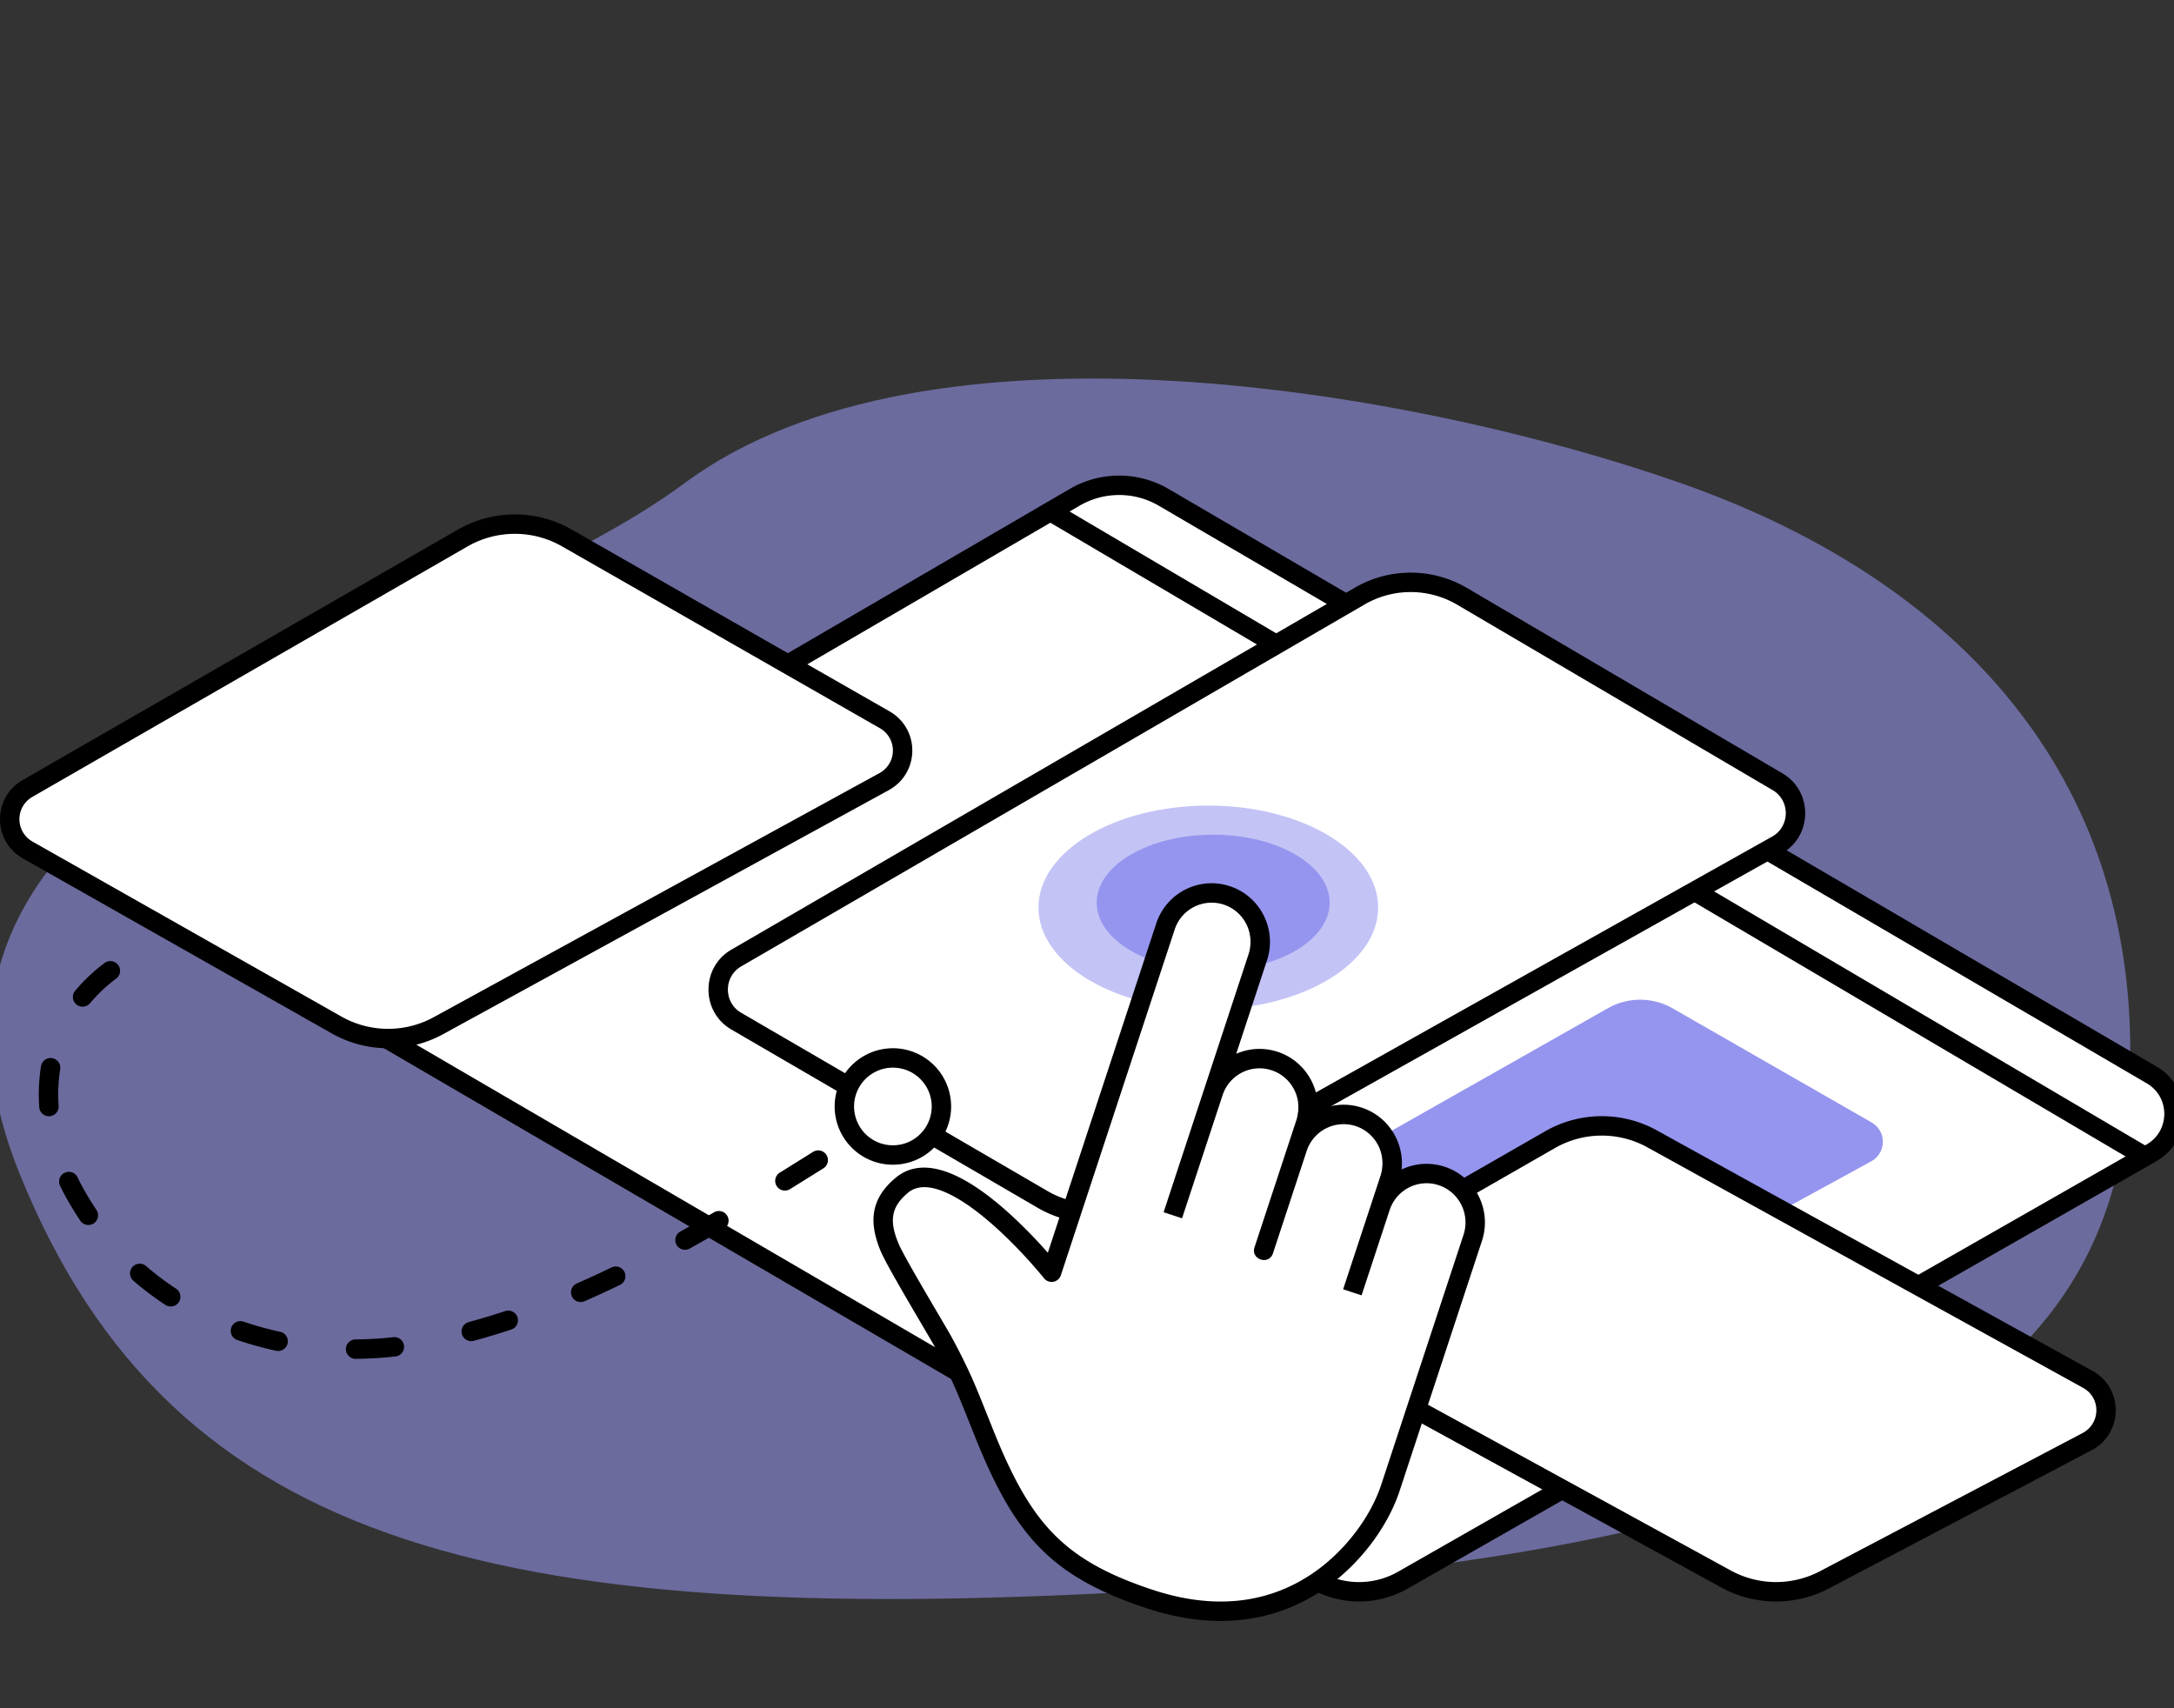 <svg xmlns="http://www.w3.org/2000/svg" width="224" height="176" viewBox="0 0 224 176">
    <rect x="0" y="0" width="224" height="176" fill="#333333" stroke="none"/>
    <g fill="none" fill-rule="evenodd">
        <path fill="#9595EF" d="M70.508 49.798C45.526 68.306-15.164 78.363 2.018 120.92c15.843 39.243 50.548 46.89 118.424 42.872 80.17-4.746 99.056-25.82 99.056-55.462 0-29.643-18.886-48.915-46.25-58.532-27.364-9.617-77.757-18.507-102.74 0z" opacity=".57"/>
        <path fill="#FFF" d="M110.73 51.238L34.298 95.766c-3.073 1.79-3.063 6.245.018 8.022l101.166 58.994a9.104 9.104 0 0 0 9.015.047l72.888-41.601 4.255-2.43c3.123-1.757 3.15-6.256.049-8.052l-101.814-59.52a9.104 9.104 0 0 0-9.147.012"/>
        <path fill="#000" fill-rule="nonzero" d="M110.226 50.374a10.106 10.106 0 0 1 10.154-.012l101.81 59.519c3.773 2.183 3.74 7.652-.053 9.786l-4.256 2.43L144.99 163.7a10.106 10.106 0 0 1-10.01-.055L33.817 104.654c-3.746-2.16-3.759-7.576-.022-9.752l76.431-44.528zm1.007 1.728L34.802 96.63c-2.409 1.403-2.401 4.899.019 6.294l101.161 58.992a8.102 8.102 0 0 0 8.02.045l72.888-41.601 4.26-2.433c2.45-1.378 2.47-4.908.035-6.318l-101.81-59.518a8.104 8.104 0 0 0-8.142.011z"/>
        <path fill="#000" fill-rule="nonzero" d="M108 53.723L109.015 52l112.59 66.355-1.016 1.723z"/>
        <path fill="#FFF" d="M140.09 61.42L75.856 98.708c-2.475 1.437-2.476 5.055-.002 6.494l31.57 18.373a10.461 10.461 0 0 0 10.393.084l65.276-36.599c2.512-1.408 2.548-5.055.065-6.514l-32.5-19.1a10.459 10.459 0 0 0-10.57-.028"/>
        <path fill="#000" fill-rule="nonzero" d="M139.587 60.554a11.459 11.459 0 0 1 11.578.031l32.501 19.1c3.148 1.85 3.102 6.463-.083 8.248l-65.276 36.6a11.461 11.461 0 0 1-11.385-.093l-31.57-18.372c-3.137-1.826-3.136-6.401.003-8.224l64.232-37.29zm1.005 1.73L76.36 99.574c-1.812 1.052-1.813 3.711-.002 4.765l31.57 18.372a9.461 9.461 0 0 0 9.4.077l65.277-36.6c1.838-1.03 1.865-3.71.048-4.779l-32.502-19.1a9.459 9.459 0 0 0-9.56-.025z"/>
        <path fill="#9595EF" d="M165.678 103.874l-40.506 22.947a2.29 2.29 0 0 0-.002 3.996l19.908 11.307a6.741 6.741 0 0 0 6.555.051l41.165-22.522a2.292 2.292 0 0 0 .041-4.01l-20.496-11.753a6.738 6.738 0 0 0-6.665-.016"/>
        <path fill="#FFF" d="M47.746 55.391L2.872 81.216c-2.494 1.41-2.496 4.957-.004 6.369l31.811 18.018a10.794 10.794 0 0 0 10.473.083L91.08 80.54c2.53-1.382 2.567-4.958.065-6.389L58.396 55.419a10.792 10.792 0 0 0-10.65-.028"/>
        <path fill="#000" fill-rule="nonzero" d="M47.247 54.525a11.795 11.795 0 0 1 11.646.026l32.749 18.732c3.181 1.819 3.134 6.378-.082 8.134L45.63 106.564a11.794 11.794 0 0 1-11.444-.09L2.376 88.453c-3.17-1.794-3.167-6.317-.003-8.105l44.874-25.824zM3.364 82.087a2.646 2.646 0 0 0-.003 4.627l31.811 18.019a9.793 9.793 0 0 0 9.5.076l45.929-25.147a2.647 2.647 0 0 0 .048-4.643L57.9 56.287a9.792 9.792 0 0 0-9.659-.027L3.364 82.087zm44.874-25.825l.007-.004-.004.002-.003.002z"/>
        <path fill="#FFF" d="M159.768 117.388l-25.904 14.856c-2.484 1.407-2.486 4.947-.003 6.356l43.845 24.006a10.726 10.726 0 0 0 10.429.082l26.953-14.179c2.52-1.378 2.557-4.947.065-6.375l-44.78-24.718a10.726 10.726 0 0 0-10.605-.028"/>
        <path fill="#000" fill-rule="nonzero" d="M159.27 116.521a11.722 11.722 0 0 1 11.587.02l44.793 24.726c3.17 1.817 3.123 6.366-.097 8.127l-26.938 14.171a11.72 11.72 0 0 1-11.389-.082l-43.859-24.013c-3.158-1.793-3.155-6.306 0-8.093l25.904-14.856zm.993 1.736l-25.906 14.857c-1.808 1.025-1.81 3.59-.016 4.609l43.86 24.013a9.733 9.733 0 0 0 9.468.067l26.939-14.171c1.835-1.004 1.861-3.59.062-4.622l-44.794-24.726a9.726 9.726 0 0 0-9.613-.027zM10.802 99.2A1 1 0 0 1 12 100.8a15.967 15.967 0 0 0-2.74 2.582 1 1 0 0 1-1.538-1.277 17.965 17.965 0 0 1 3.08-2.906zm-6.576 10.65a1 1 0 0 1 1.975.317 16.696 16.696 0 0 0-.16 3.771 1 1 0 1 1-1.996.134 18.692 18.692 0 0 1 .181-4.222zm1.963 12.315a1 1 0 0 1 1.806-.86c.148.31.301.612.46.904.463.853.954 1.663 1.48 2.444a1 1 0 0 1-1.66 1.116 32.385 32.385 0 0 1-1.578-2.605 21.253 21.253 0 0 1-.508-.999zm7.554 9.788a1 1 0 1 1 1.309-1.513 29.312 29.312 0 0 0 3.087 2.332 1 1 0 1 1-1.098 1.672 31.312 31.312 0 0 1-3.298-2.491zm10.706 6.106a1 1 0 1 1 .649-1.892c1.216.417 2.465.764 3.74 1.04a1 1 0 1 1-.422 1.954 35.198 35.198 0 0 1-3.967-1.102zm12.2 1.94a1 1 0 1 1-.014-2c1.292-.01 2.59-.086 3.89-.23a1 1 0 0 1 .22 1.988 39.814 39.814 0 0 1-4.095.242zm12.15-1.85a1 1 0 0 1-.523-1.93 71.173 71.173 0 0 0 3.778-1.139 1 1 0 0 1 .629 1.899 73.172 73.172 0 0 1-3.884 1.17zm11.437-4.085a1 1 0 0 1-.803-1.832c1.187-.52 2.385-1.072 3.6-1.659a1 1 0 0 1 .87 1.8c-1.237.598-2.458 1.161-3.667 1.69zm10.83-5.427a1 1 0 1 1-.972-1.748 192.29 192.29 0 0 0 3.457-1.972 1 1 0 1 1 1.008 1.727c-1.196.698-2.356 1.36-3.492 1.993zm10.357-6.137a1 1 0 1 1-1.052-1.7 766.82 766.82 0 0 0 3.39-2.113 1 1 0 1 1 1.061 1.695 768.69 768.69 0 0 1-3.399 2.118z"/>
        <path fill="#FFF" d="M87 114a5 5 0 1 0 10 0 5 5 0 0 0-10 0"/>
        <path fill="#000" fill-rule="nonzero" d="M86 114a6 6 0 1 1 12 0 6 6 0 0 1-12 0zm2 0a4 4 0 1 0 8 0 4 4 0 0 0-8 0z"/>
        <path fill="#9595EF" d="M142 93.5c0 5.799-7.835 10.5-17.5 10.5S107 99.299 107 93.5 114.835 83 124.5 83 142 87.701 142 93.5" opacity=".57"/>
        <path fill="#9595EF" d="M137 93c0 3.866-5.372 7-12 7s-12-3.134-12-7 5.372-7 12-7 12 3.134 12 7"/>
        <path fill="#FFF" d="M119.844 125.207l4.176-12.683c.87-2.641 3.704-4.073 6.33-3.2 2.628.876 4.052 3.725 3.183 6.366l-4.278 12.992-.043.132 3.47-10.54c.87-2.64 3.704-4.072 6.33-3.198 2.627.874 4.052 3.724 3.183 6.365l-3.572 10.848-.283.857 2.892-8.781c.87-2.642 3.704-4.074 6.33-3.2 2.628.875 4.052 3.725 3.183 6.365l-8.48 25.751c-1.903 5.78-10.047 16.381-24.878 11.445-14.831-4.935-15.186-14.23-19.911-23.96-4.726-9.73-10.548-14.45-5.575-18.634 4.975-4.184 15.455 8.945 15.455 8.945l11.729-35.622c.87-2.64 3.704-4.073 6.33-3.198 2.628.873 4.052 3.723 3.183 6.365l-8.754 26.585z"/>
        <path fill="#000" fill-rule="nonzero" d="M121.794 125.52l-1.9-.626 8.754-26.585c.697-2.12-.445-4.404-2.548-5.104a4.004 4.004 0 0 0-5.066 2.563l-11.728 35.622a1 1 0 0 1-1.732.31 48.349 48.349 0 0 0-1.267-1.486 49.794 49.794 0 0 0-3.2-3.29c-1.49-1.391-2.934-2.534-4.275-3.34-2.353-1.415-4.131-1.658-5.287-.687-1.74 1.465-1.952 2.9-.935 5.291.64 1.504 4.82 8.436 5.418 9.531.48.879.926 1.742 1.348 2.61.894 1.842 1.164 2.494 2.847 6.717 3.878 9.734 7.16 13.63 16.48 16.731 6.44 2.144 11.945 1.398 16.416-1.586 3.47-2.316 6.116-5.942 7.197-9.222l8.48-25.751c.696-2.118-.446-4.403-2.55-5.104-2.1-.699-4.367.447-5.065 2.564l-2.891 8.781-.95-.313-.95-.313.283-.857 3.572-10.848c.697-2.118-.445-4.403-2.548-5.103a4.005 4.005 0 0 0-5.065 2.562l-3.47 10.54c-.416 1.263-2.312.644-1.901-.622l4.322-13.127c.697-2.12-.445-4.404-2.548-5.104-2.101-.7-4.368.446-5.066 2.563l-4.175 12.682zm9.873-17.144c2.636.878 4.26 3.411 4.112 6.068a5.969 5.969 0 0 1 4.55-.317c2.733.91 4.38 3.601 4.088 6.364a5.965 5.965 0 0 1 4.462-.274c3.15 1.049 4.857 4.463 3.816 7.626l-8.48 25.751c-1.216 3.693-4.133 7.688-7.986 10.26-4.984 3.327-11.13 4.16-18.158 1.82-9.975-3.319-13.631-7.658-17.706-17.888-1.66-4.167-1.924-4.804-2.789-6.583a59.684 59.684 0 0 0-1.304-2.526c-.537-.984-4.798-8.05-5.503-9.707-1.336-3.143-.986-5.521 1.489-7.603 1.976-1.662 4.603-1.302 7.604.502 1.478.888 3.026 2.114 4.61 3.593a51.761 51.761 0 0 1 3.492 3.608l11.17-33.927c1.043-3.166 4.444-4.885 7.597-3.835 3.15 1.047 4.858 4.462 3.817 7.626l-3.174 9.639a5.963 5.963 0 0 1 4.293-.197z"/>
    </g>
</svg>
